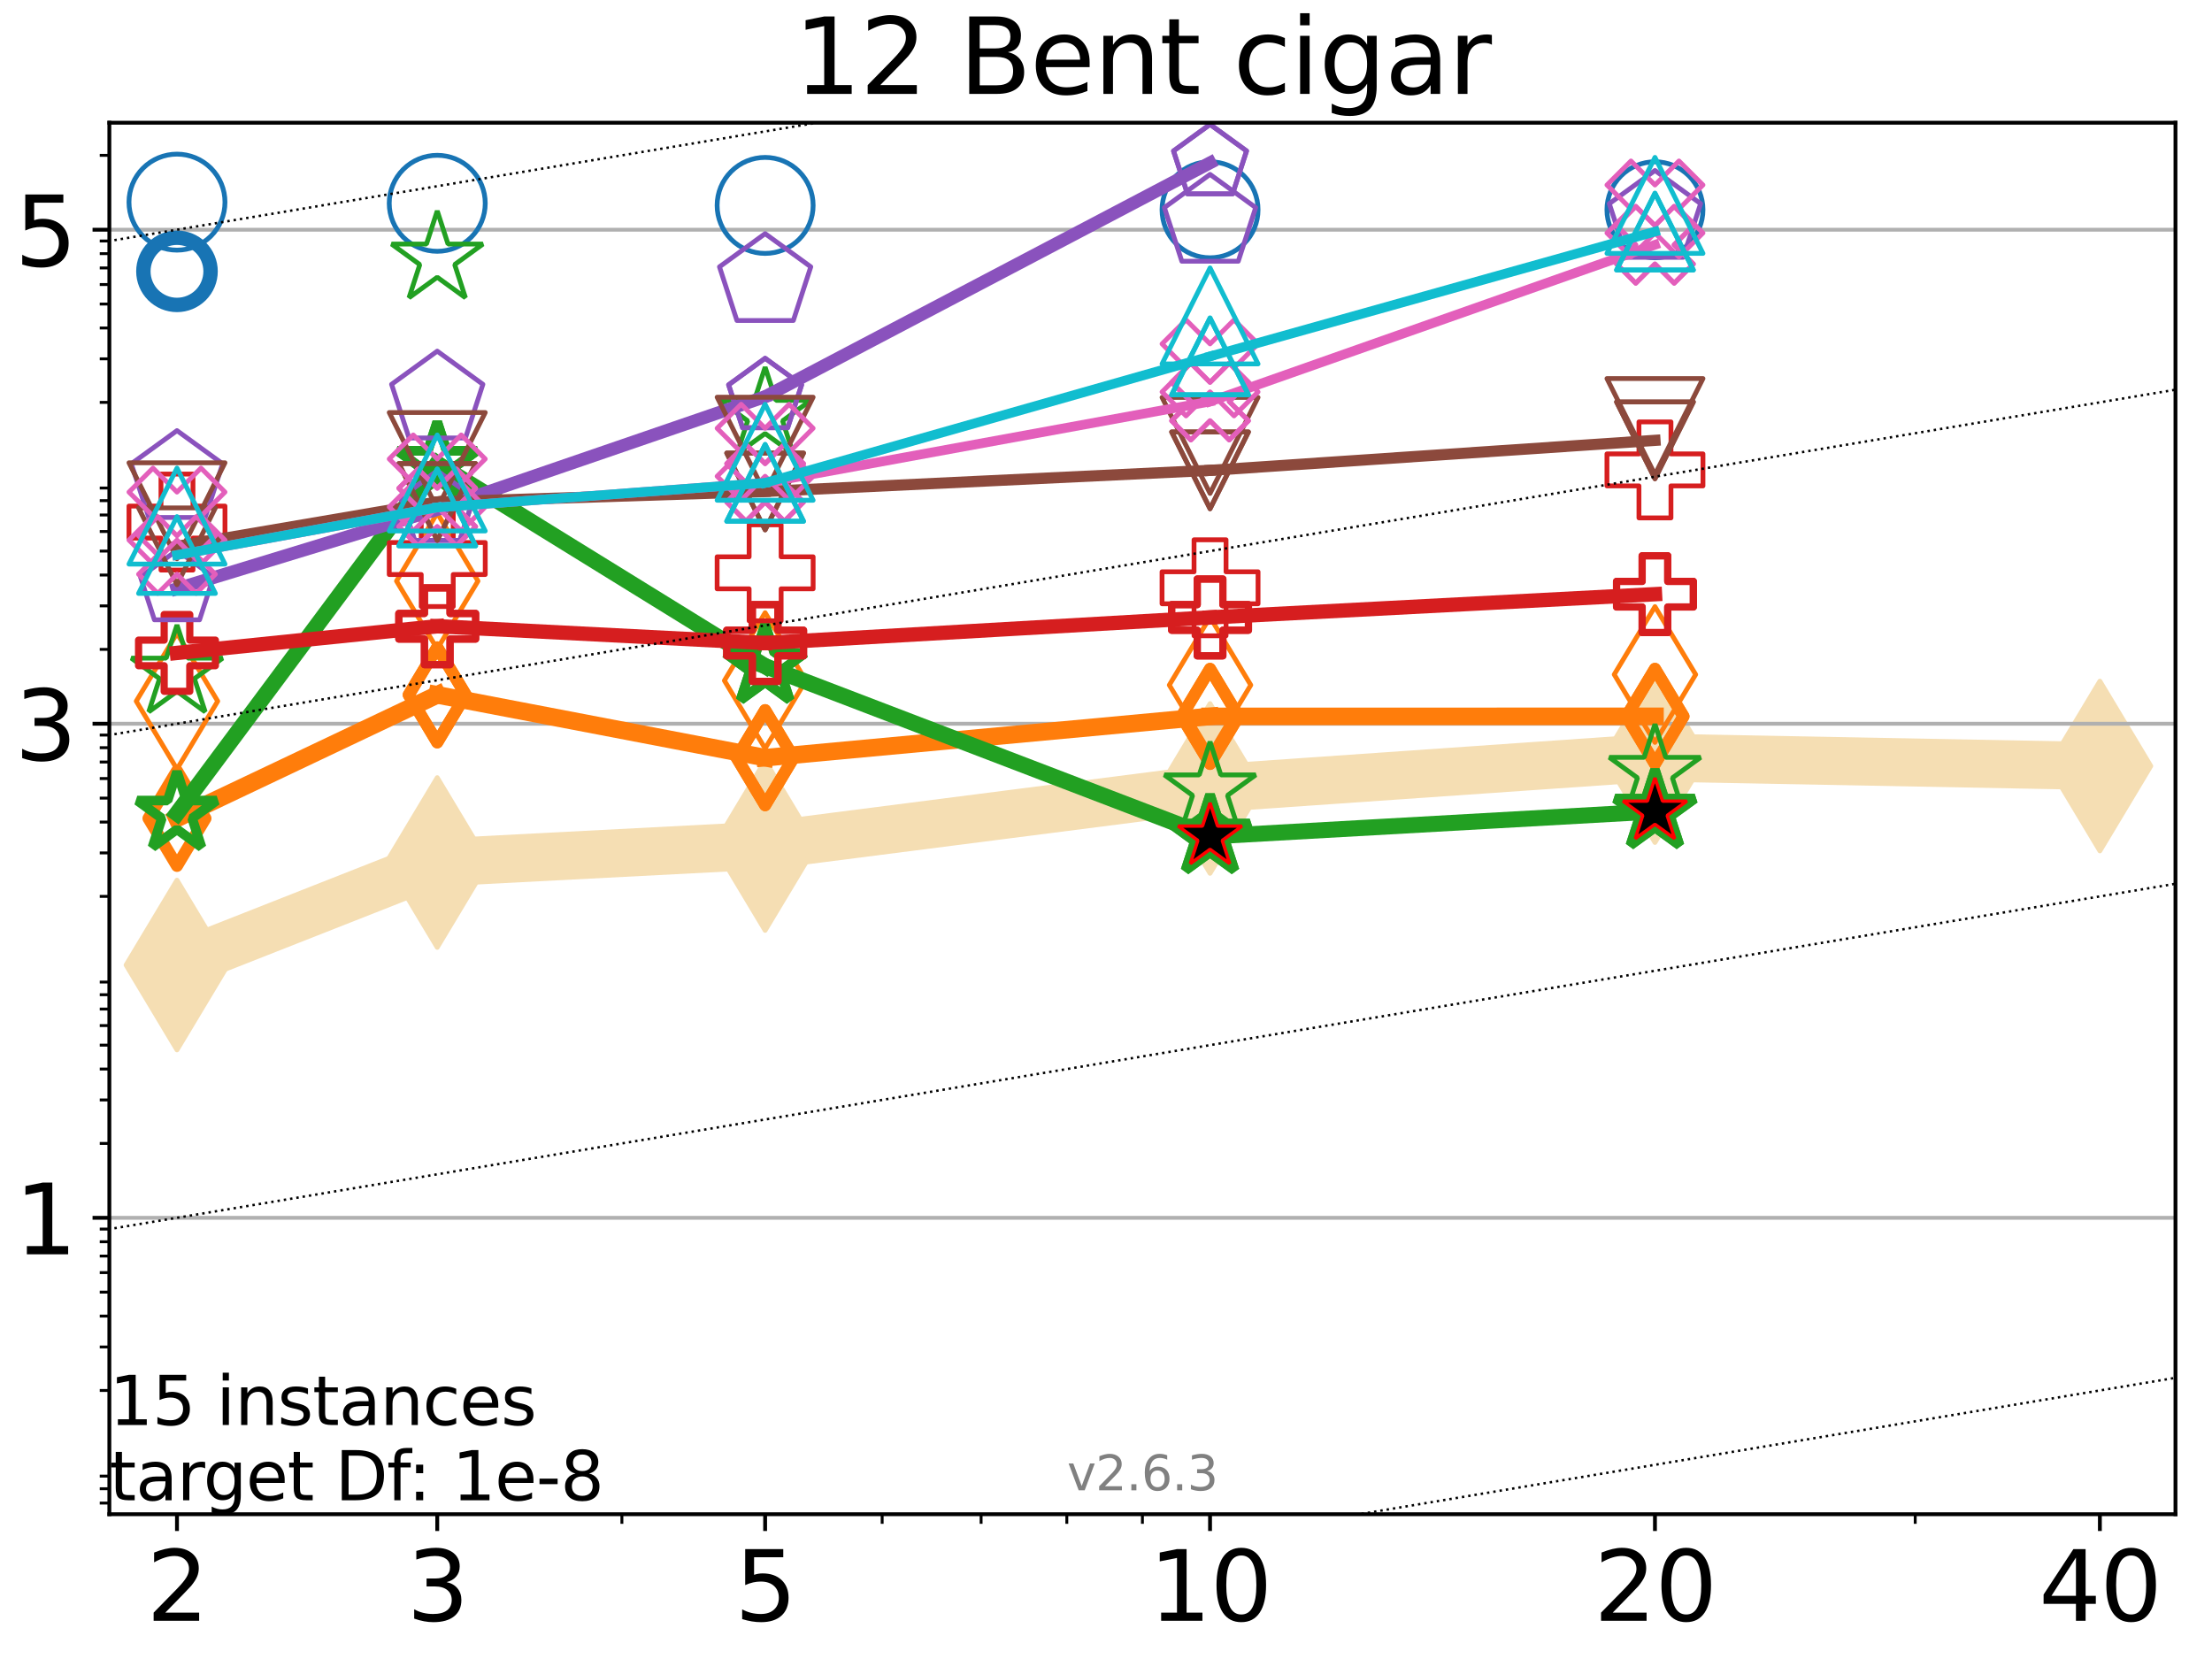 <?xml version="1.0" encoding="utf-8" standalone="no"?>
<!DOCTYPE svg PUBLIC "-//W3C//DTD SVG 1.1//EN"
  "http://www.w3.org/Graphics/SVG/1.1/DTD/svg11.dtd">
<svg xmlns:xlink="http://www.w3.org/1999/xlink" width="460.8pt" height="345.6pt" viewBox="0 0 460.8 345.6" xmlns="http://www.w3.org/2000/svg" version="1.1">
 <defs>
  <style type="text/css">*{stroke-linejoin: round; stroke-linecap: butt}</style>
 </defs>
 <g id="figure_1">
  <g id="patch_1">
   <path d="M 0 345.6 
L 460.8 345.6 
L 460.8 0 
L 0 0 
z
" style="fill: #ffffff"/>
  </g>
  <g id="axes_1">
   <g id="patch_2">
    <path d="M 22.78 315.44 
L 453.192 315.44 
L 453.192 25.56 
L 22.78 25.56 
z
" style="fill: #ffffff"/>
   </g>
   <g id="line2d_1">
    <path d="M 36.868 201.033 
L 91.085 179.676 
L 159.39 176.137 
L 252.074 164.253 
L 344.758 157.824 
L 437.443 159.578 
" clip-path="url(#p6709ae2f73)" style="fill: none; stroke: #f5deb3; stroke-width: 10; stroke-linecap: square"/>
    <defs>
     <path id="m3e5fff0025" d="M -0 17.678 
L 10.607 0 
L 0 -17.678 
L -10.607 -0 
z
" style="stroke: #f5deb3; stroke-linejoin: miter"/>
    </defs>
    <g clip-path="url(#p6709ae2f73)">
     <use xlink:href="#m3e5fff0025" x="36.868" y="201.033" style="fill: #f5deb3; stroke: #f5deb3; stroke-linejoin: miter"/>
     <use xlink:href="#m3e5fff0025" x="91.085" y="179.676" style="fill: #f5deb3; stroke: #f5deb3; stroke-linejoin: miter"/>
     <use xlink:href="#m3e5fff0025" x="159.39" y="176.137" style="fill: #f5deb3; stroke: #f5deb3; stroke-linejoin: miter"/>
     <use xlink:href="#m3e5fff0025" x="252.074" y="164.253" style="fill: #f5deb3; stroke: #f5deb3; stroke-linejoin: miter"/>
     <use xlink:href="#m3e5fff0025" x="344.758" y="157.824" style="fill: #f5deb3; stroke: #f5deb3; stroke-linejoin: miter"/>
     <use xlink:href="#m3e5fff0025" x="437.443" y="159.578" style="fill: #f5deb3; stroke: #f5deb3; stroke-linejoin: miter"/>
    </g>
   </g>
   <g id="matplotlib.axis_1">
    <g id="xtick_1">
     <g id="line2d_2">
      <defs>
       <path id="m0ab0d9f490" d="M 0 0 
L 0 3.5 
" style="stroke: #000000; stroke-width: 0.8"/>
      </defs>
      <g>
       <use xlink:href="#m0ab0d9f490" x="36.868" y="315.44" style="stroke: #000000; stroke-width: 0.8"/>
      </g>
     </g>
     <g id="text_1">
      <!-- 2 -->
      <g transform="translate(30.506 337.637)scale(0.2 -0.2)">
       <defs>
        <path id="DejaVuSans-32" d="M 1228 531 
L 3431 531 
L 3431 0 
L 469 0 
L 469 531 
Q 828 903 1448 1529 
Q 2069 2156 2228 2338 
Q 2531 2678 2651 2914 
Q 2772 3150 2772 3378 
Q 2772 3750 2511 3984 
Q 2250 4219 1831 4219 
Q 1534 4219 1204 4116 
Q 875 4013 500 3803 
L 500 4441 
Q 881 4594 1212 4672 
Q 1544 4750 1819 4750 
Q 2544 4750 2975 4387 
Q 3406 4025 3406 3419 
Q 3406 3131 3298 2873 
Q 3191 2616 2906 2266 
Q 2828 2175 2409 1742 
Q 1991 1309 1228 531 
z
" transform="scale(0.016)"/>
       </defs>
       <use xlink:href="#DejaVuSans-32"/>
      </g>
     </g>
    </g>
    <g id="xtick_2">
     <g id="line2d_3">
      <g>
       <use xlink:href="#m0ab0d9f490" x="91.085" y="315.44" style="stroke: #000000; stroke-width: 0.8"/>
      </g>
     </g>
     <g id="text_2">
      <!-- 3 -->
      <g transform="translate(84.723 337.637)scale(0.2 -0.2)">
       <defs>
        <path id="DejaVuSans-33" d="M 2597 2516 
Q 3050 2419 3304 2112 
Q 3559 1806 3559 1356 
Q 3559 666 3084 287 
Q 2609 -91 1734 -91 
Q 1441 -91 1130 -33 
Q 819 25 488 141 
L 488 750 
Q 750 597 1062 519 
Q 1375 441 1716 441 
Q 2309 441 2620 675 
Q 2931 909 2931 1356 
Q 2931 1769 2642 2001 
Q 2353 2234 1838 2234 
L 1294 2234 
L 1294 2753 
L 1863 2753 
Q 2328 2753 2575 2939 
Q 2822 3125 2822 3475 
Q 2822 3834 2567 4026 
Q 2313 4219 1838 4219 
Q 1578 4219 1281 4162 
Q 984 4106 628 3988 
L 628 4550 
Q 988 4650 1302 4700 
Q 1616 4750 1894 4750 
Q 2613 4750 3031 4423 
Q 3450 4097 3450 3541 
Q 3450 3153 3228 2886 
Q 3006 2619 2597 2516 
z
" transform="scale(0.016)"/>
       </defs>
       <use xlink:href="#DejaVuSans-33"/>
      </g>
     </g>
    </g>
    <g id="xtick_3">
     <g id="line2d_4">
      <g>
       <use xlink:href="#m0ab0d9f490" x="159.39" y="315.44" style="stroke: #000000; stroke-width: 0.8"/>
      </g>
     </g>
     <g id="text_3">
      <!-- 5 -->
      <g transform="translate(153.028 337.637)scale(0.2 -0.2)">
       <defs>
        <path id="DejaVuSans-35" d="M 691 4666 
L 3169 4666 
L 3169 4134 
L 1269 4134 
L 1269 2991 
Q 1406 3038 1543 3061 
Q 1681 3084 1819 3084 
Q 2600 3084 3056 2656 
Q 3513 2228 3513 1497 
Q 3513 744 3044 326 
Q 2575 -91 1722 -91 
Q 1428 -91 1123 -41 
Q 819 9 494 109 
L 494 744 
Q 775 591 1075 516 
Q 1375 441 1709 441 
Q 2250 441 2565 725 
Q 2881 1009 2881 1497 
Q 2881 1984 2565 2268 
Q 2250 2553 1709 2553 
Q 1456 2553 1204 2497 
Q 953 2441 691 2322 
L 691 4666 
z
" transform="scale(0.016)"/>
       </defs>
       <use xlink:href="#DejaVuSans-35"/>
      </g>
     </g>
    </g>
    <g id="xtick_4">
     <g id="line2d_5">
      <g>
       <use xlink:href="#m0ab0d9f490" x="252.074" y="315.44" style="stroke: #000000; stroke-width: 0.8"/>
      </g>
     </g>
     <g id="text_4">
      <!-- 10 -->
      <g transform="translate(239.349 337.637)scale(0.2 -0.2)">
       <defs>
        <path id="DejaVuSans-31" d="M 794 531 
L 1825 531 
L 1825 4091 
L 703 3866 
L 703 4441 
L 1819 4666 
L 2450 4666 
L 2450 531 
L 3481 531 
L 3481 0 
L 794 0 
L 794 531 
z
" transform="scale(0.016)"/>
        <path id="DejaVuSans-30" d="M 2034 4250 
Q 1547 4250 1301 3770 
Q 1056 3291 1056 2328 
Q 1056 1369 1301 889 
Q 1547 409 2034 409 
Q 2525 409 2770 889 
Q 3016 1369 3016 2328 
Q 3016 3291 2770 3770 
Q 2525 4250 2034 4250 
z
M 2034 4750 
Q 2819 4750 3233 4129 
Q 3647 3509 3647 2328 
Q 3647 1150 3233 529 
Q 2819 -91 2034 -91 
Q 1250 -91 836 529 
Q 422 1150 422 2328 
Q 422 3509 836 4129 
Q 1250 4750 2034 4750 
z
" transform="scale(0.016)"/>
       </defs>
       <use xlink:href="#DejaVuSans-31"/>
       <use xlink:href="#DejaVuSans-30" x="63.623"/>
      </g>
     </g>
    </g>
    <g id="xtick_5">
     <g id="line2d_6">
      <g>
       <use xlink:href="#m0ab0d9f490" x="344.758" y="315.44" style="stroke: #000000; stroke-width: 0.8"/>
      </g>
     </g>
     <g id="text_5">
      <!-- 20 -->
      <g transform="translate(332.033 337.637)scale(0.2 -0.2)">
       <use xlink:href="#DejaVuSans-32"/>
       <use xlink:href="#DejaVuSans-30" x="63.623"/>
      </g>
     </g>
    </g>
    <g id="xtick_6">
     <g id="line2d_7">
      <g>
       <use xlink:href="#m0ab0d9f490" x="437.443" y="315.44" style="stroke: #000000; stroke-width: 0.8"/>
      </g>
     </g>
     <g id="text_6">
      <!-- 40 -->
      <g transform="translate(424.718 337.637)scale(0.2 -0.2)">
       <defs>
        <path id="DejaVuSans-34" d="M 2419 4116 
L 825 1625 
L 2419 1625 
L 2419 4116 
z
M 2253 4666 
L 3047 4666 
L 3047 1625 
L 3713 1625 
L 3713 1100 
L 3047 1100 
L 3047 0 
L 2419 0 
L 2419 1100 
L 313 1100 
L 313 1709 
L 2253 4666 
z
" transform="scale(0.016)"/>
       </defs>
       <use xlink:href="#DejaVuSans-34"/>
       <use xlink:href="#DejaVuSans-30" x="63.623"/>
      </g>
     </g>
    </g>
    <g id="xtick_7">
     <g id="line2d_8">
      <defs>
       <path id="m6c3acd661d" d="M 0 0 
L 0 2 
" style="stroke: #000000; stroke-width: 0.6"/>
      </defs>
      <g>
       <use xlink:href="#m6c3acd661d" x="129.552" y="315.44" style="stroke: #000000; stroke-width: 0.6"/>
      </g>
     </g>
    </g>
    <g id="xtick_8">
     <g id="line2d_9">
      <g>
       <use xlink:href="#m6c3acd661d" x="183.769" y="315.44" style="stroke: #000000; stroke-width: 0.6"/>
      </g>
     </g>
    </g>
    <g id="xtick_9">
     <g id="line2d_10">
      <g>
       <use xlink:href="#m6c3acd661d" x="204.381" y="315.44" style="stroke: #000000; stroke-width: 0.6"/>
      </g>
     </g>
    </g>
    <g id="xtick_10">
     <g id="line2d_11">
      <g>
       <use xlink:href="#m6c3acd661d" x="222.237" y="315.44" style="stroke: #000000; stroke-width: 0.6"/>
      </g>
     </g>
    </g>
    <g id="xtick_11">
     <g id="line2d_12">
      <g>
       <use xlink:href="#m6c3acd661d" x="237.986" y="315.44" style="stroke: #000000; stroke-width: 0.6"/>
      </g>
     </g>
    </g>
    <g id="xtick_12">
     <g id="line2d_13">
      <g>
       <use xlink:href="#m6c3acd661d" x="398.975" y="315.44" style="stroke: #000000; stroke-width: 0.6"/>
      </g>
     </g>
    </g>
   </g>
   <g id="matplotlib.axis_2">
    <g id="ytick_1">
     <g id="line2d_14">
      <path d="M 22.78 253.689 
L 453.192 253.689 
" clip-path="url(#p6709ae2f73)" style="fill: none; stroke: #b0b0b0; stroke-width: 0.8; stroke-linecap: square"/>
     </g>
     <g id="line2d_15">
      <defs>
       <path id="mb76a72d2f3" d="M 0 0 
L -3.5 0 
" style="stroke: #000000; stroke-width: 0.8"/>
      </defs>
      <g>
       <use xlink:href="#mb76a72d2f3" x="22.78" y="253.689" style="stroke: #000000; stroke-width: 0.8"/>
      </g>
     </g>
     <g id="text_7">
      <!-- 1 -->
      <g transform="translate(3.055 261.287)scale(0.2 -0.2)">
       <use xlink:href="#DejaVuSans-31"/>
      </g>
     </g>
    </g>
    <g id="ytick_2">
     <g id="line2d_16">
      <path d="M 22.78 150.77 
L 453.192 150.77 
" clip-path="url(#p6709ae2f73)" style="fill: none; stroke: #b0b0b0; stroke-width: 0.8; stroke-linecap: square"/>
     </g>
     <g id="line2d_17">
      <g>
       <use xlink:href="#mb76a72d2f3" x="22.78" y="150.77" style="stroke: #000000; stroke-width: 0.8"/>
      </g>
     </g>
     <g id="text_8">
      <!-- 3 -->
      <g transform="translate(3.055 158.368)scale(0.2 -0.2)">
       <use xlink:href="#DejaVuSans-33"/>
      </g>
     </g>
    </g>
    <g id="ytick_3">
     <g id="line2d_18">
      <path d="M 22.78 47.851 
L 453.192 47.851 
" clip-path="url(#p6709ae2f73)" style="fill: none; stroke: #b0b0b0; stroke-width: 0.8; stroke-linecap: square"/>
     </g>
     <g id="line2d_19">
      <g>
       <use xlink:href="#mb76a72d2f3" x="22.78" y="47.851" style="stroke: #000000; stroke-width: 0.8"/>
      </g>
     </g>
     <g id="text_9">
      <!-- 5 -->
      <g transform="translate(3.055 55.449)scale(0.2 -0.2)">
       <use xlink:href="#DejaVuSans-35"/>
      </g>
     </g>
    </g>
    <g id="ytick_4">
     <g id="line2d_20">
      <defs>
       <path id="m0a45a8e6d0" d="M 0 0 
L -2 0 
" style="stroke: #000000; stroke-width: 0.6"/>
      </defs>
      <g>
       <use xlink:href="#m0a45a8e6d0" x="22.78" y="313.119" style="stroke: #000000; stroke-width: 0.6"/>
      </g>
     </g>
    </g>
    <g id="ytick_5">
     <g id="line2d_21">
      <g>
       <use xlink:href="#m0a45a8e6d0" x="22.78" y="310.135" style="stroke: #000000; stroke-width: 0.6"/>
      </g>
     </g>
    </g>
    <g id="ytick_6">
     <g id="line2d_22">
      <g>
       <use xlink:href="#m0a45a8e6d0" x="22.78" y="307.503" style="stroke: #000000; stroke-width: 0.6"/>
      </g>
     </g>
    </g>
    <g id="ytick_7">
     <g id="line2d_23">
      <g>
       <use xlink:href="#m0a45a8e6d0" x="22.78" y="289.657" style="stroke: #000000; stroke-width: 0.6"/>
      </g>
     </g>
    </g>
    <g id="ytick_8">
     <g id="line2d_24">
      <g>
       <use xlink:href="#m0a45a8e6d0" x="22.78" y="280.596" style="stroke: #000000; stroke-width: 0.6"/>
      </g>
     </g>
    </g>
    <g id="ytick_9">
     <g id="line2d_25">
      <g>
       <use xlink:href="#m0a45a8e6d0" x="22.78" y="274.166" style="stroke: #000000; stroke-width: 0.6"/>
      </g>
     </g>
    </g>
    <g id="ytick_10">
     <g id="line2d_26">
      <g>
       <use xlink:href="#m0a45a8e6d0" x="22.78" y="269.179" style="stroke: #000000; stroke-width: 0.6"/>
      </g>
     </g>
    </g>
    <g id="ytick_11">
     <g id="line2d_27">
      <g>
       <use xlink:href="#m0a45a8e6d0" x="22.78" y="265.105" style="stroke: #000000; stroke-width: 0.6"/>
      </g>
     </g>
    </g>
    <g id="ytick_12">
     <g id="line2d_28">
      <g>
       <use xlink:href="#m0a45a8e6d0" x="22.78" y="261.66" style="stroke: #000000; stroke-width: 0.6"/>
      </g>
     </g>
    </g>
    <g id="ytick_13">
     <g id="line2d_29">
      <g>
       <use xlink:href="#m0a45a8e6d0" x="22.78" y="258.676" style="stroke: #000000; stroke-width: 0.6"/>
      </g>
     </g>
    </g>
    <g id="ytick_14">
     <g id="line2d_30">
      <g>
       <use xlink:href="#m0a45a8e6d0" x="22.78" y="256.043" style="stroke: #000000; stroke-width: 0.6"/>
      </g>
     </g>
    </g>
    <g id="ytick_15">
     <g id="line2d_31">
      <g>
       <use xlink:href="#m0a45a8e6d0" x="22.78" y="238.198" style="stroke: #000000; stroke-width: 0.6"/>
      </g>
     </g>
    </g>
    <g id="ytick_16">
     <g id="line2d_32">
      <g>
       <use xlink:href="#m0a45a8e6d0" x="22.78" y="229.136" style="stroke: #000000; stroke-width: 0.6"/>
      </g>
     </g>
    </g>
    <g id="ytick_17">
     <g id="line2d_33">
      <g>
       <use xlink:href="#m0a45a8e6d0" x="22.78" y="222.707" style="stroke: #000000; stroke-width: 0.6"/>
      </g>
     </g>
    </g>
    <g id="ytick_18">
     <g id="line2d_34">
      <g>
       <use xlink:href="#m0a45a8e6d0" x="22.78" y="217.72" style="stroke: #000000; stroke-width: 0.6"/>
      </g>
     </g>
    </g>
    <g id="ytick_19">
     <g id="line2d_35">
      <g>
       <use xlink:href="#m0a45a8e6d0" x="22.78" y="213.645" style="stroke: #000000; stroke-width: 0.6"/>
      </g>
     </g>
    </g>
    <g id="ytick_20">
     <g id="line2d_36">
      <g>
       <use xlink:href="#m0a45a8e6d0" x="22.78" y="210.2" style="stroke: #000000; stroke-width: 0.6"/>
      </g>
     </g>
    </g>
    <g id="ytick_21">
     <g id="line2d_37">
      <g>
       <use xlink:href="#m0a45a8e6d0" x="22.78" y="207.216" style="stroke: #000000; stroke-width: 0.6"/>
      </g>
     </g>
    </g>
    <g id="ytick_22">
     <g id="line2d_38">
      <g>
       <use xlink:href="#m0a45a8e6d0" x="22.78" y="204.584" style="stroke: #000000; stroke-width: 0.6"/>
      </g>
     </g>
    </g>
    <g id="ytick_23">
     <g id="line2d_39">
      <g>
       <use xlink:href="#m0a45a8e6d0" x="22.78" y="186.738" style="stroke: #000000; stroke-width: 0.6"/>
      </g>
     </g>
    </g>
    <g id="ytick_24">
     <g id="line2d_40">
      <g>
       <use xlink:href="#m0a45a8e6d0" x="22.78" y="177.677" style="stroke: #000000; stroke-width: 0.6"/>
      </g>
     </g>
    </g>
    <g id="ytick_25">
     <g id="line2d_41">
      <g>
       <use xlink:href="#m0a45a8e6d0" x="22.78" y="171.247" style="stroke: #000000; stroke-width: 0.6"/>
      </g>
     </g>
    </g>
    <g id="ytick_26">
     <g id="line2d_42">
      <g>
       <use xlink:href="#m0a45a8e6d0" x="22.78" y="166.261" style="stroke: #000000; stroke-width: 0.6"/>
      </g>
     </g>
    </g>
    <g id="ytick_27">
     <g id="line2d_43">
      <g>
       <use xlink:href="#m0a45a8e6d0" x="22.78" y="162.186" style="stroke: #000000; stroke-width: 0.6"/>
      </g>
     </g>
    </g>
    <g id="ytick_28">
     <g id="line2d_44">
      <g>
       <use xlink:href="#m0a45a8e6d0" x="22.78" y="158.741" style="stroke: #000000; stroke-width: 0.6"/>
      </g>
     </g>
    </g>
    <g id="ytick_29">
     <g id="line2d_45">
      <g>
       <use xlink:href="#m0a45a8e6d0" x="22.78" y="155.757" style="stroke: #000000; stroke-width: 0.6"/>
      </g>
     </g>
    </g>
    <g id="ytick_30">
     <g id="line2d_46">
      <g>
       <use xlink:href="#m0a45a8e6d0" x="22.78" y="153.124" style="stroke: #000000; stroke-width: 0.6"/>
      </g>
     </g>
    </g>
    <g id="ytick_31">
     <g id="line2d_47">
      <g>
       <use xlink:href="#m0a45a8e6d0" x="22.78" y="135.279" style="stroke: #000000; stroke-width: 0.6"/>
      </g>
     </g>
    </g>
    <g id="ytick_32">
     <g id="line2d_48">
      <g>
       <use xlink:href="#m0a45a8e6d0" x="22.78" y="126.217" style="stroke: #000000; stroke-width: 0.6"/>
      </g>
     </g>
    </g>
    <g id="ytick_33">
     <g id="line2d_49">
      <g>
       <use xlink:href="#m0a45a8e6d0" x="22.78" y="119.788" style="stroke: #000000; stroke-width: 0.6"/>
      </g>
     </g>
    </g>
    <g id="ytick_34">
     <g id="line2d_50">
      <g>
       <use xlink:href="#m0a45a8e6d0" x="22.78" y="114.801" style="stroke: #000000; stroke-width: 0.6"/>
      </g>
     </g>
    </g>
    <g id="ytick_35">
     <g id="line2d_51">
      <g>
       <use xlink:href="#m0a45a8e6d0" x="22.78" y="110.726" style="stroke: #000000; stroke-width: 0.6"/>
      </g>
     </g>
    </g>
    <g id="ytick_36">
     <g id="line2d_52">
      <g>
       <use xlink:href="#m0a45a8e6d0" x="22.78" y="107.281" style="stroke: #000000; stroke-width: 0.6"/>
      </g>
     </g>
    </g>
    <g id="ytick_37">
     <g id="line2d_53">
      <g>
       <use xlink:href="#m0a45a8e6d0" x="22.78" y="104.297" style="stroke: #000000; stroke-width: 0.6"/>
      </g>
     </g>
    </g>
    <g id="ytick_38">
     <g id="line2d_54">
      <g>
       <use xlink:href="#m0a45a8e6d0" x="22.78" y="101.665" style="stroke: #000000; stroke-width: 0.6"/>
      </g>
     </g>
    </g>
    <g id="ytick_39">
     <g id="line2d_55">
      <g>
       <use xlink:href="#m0a45a8e6d0" x="22.78" y="83.819" style="stroke: #000000; stroke-width: 0.6"/>
      </g>
     </g>
    </g>
    <g id="ytick_40">
     <g id="line2d_56">
      <g>
       <use xlink:href="#m0a45a8e6d0" x="22.78" y="74.758" style="stroke: #000000; stroke-width: 0.6"/>
      </g>
     </g>
    </g>
    <g id="ytick_41">
     <g id="line2d_57">
      <g>
       <use xlink:href="#m0a45a8e6d0" x="22.78" y="68.329" style="stroke: #000000; stroke-width: 0.6"/>
      </g>
     </g>
    </g>
    <g id="ytick_42">
     <g id="line2d_58">
      <g>
       <use xlink:href="#m0a45a8e6d0" x="22.78" y="63.342" style="stroke: #000000; stroke-width: 0.6"/>
      </g>
     </g>
    </g>
    <g id="ytick_43">
     <g id="line2d_59">
      <g>
       <use xlink:href="#m0a45a8e6d0" x="22.78" y="59.267" style="stroke: #000000; stroke-width: 0.6"/>
      </g>
     </g>
    </g>
    <g id="ytick_44">
     <g id="line2d_60">
      <g>
       <use xlink:href="#m0a45a8e6d0" x="22.78" y="55.822" style="stroke: #000000; stroke-width: 0.6"/>
      </g>
     </g>
    </g>
    <g id="ytick_45">
     <g id="line2d_61">
      <g>
       <use xlink:href="#m0a45a8e6d0" x="22.78" y="52.838" style="stroke: #000000; stroke-width: 0.6"/>
      </g>
     </g>
    </g>
    <g id="ytick_46">
     <g id="line2d_62">
      <g>
       <use xlink:href="#m0a45a8e6d0" x="22.78" y="50.205" style="stroke: #000000; stroke-width: 0.6"/>
      </g>
     </g>
    </g>
    <g id="ytick_47">
     <g id="line2d_63">
      <g>
       <use xlink:href="#m0a45a8e6d0" x="22.78" y="32.36" style="stroke: #000000; stroke-width: 0.6"/>
      </g>
     </g>
    </g>
   </g>
   <g id="line2d_64">
    <path d="M 36.868 56.524 
" clip-path="url(#p6709ae2f73)" style="fill: none; stroke: #1874b4; stroke-width: 4; stroke-linecap: square"/>
    <defs>
     <path id="m7011a7719d" d="M 0 7 
C 1.856 7 3.637 6.262 4.95 4.95 
C 6.262 3.637 7 1.856 7 0 
C 7 -1.856 6.262 -3.637 4.95 -4.95 
C 3.637 -6.262 1.856 -7 0 -7 
C -1.856 -7 -3.637 -6.262 -4.95 -4.95 
C -6.262 -3.637 -7 -1.856 -7 0 
C -7 1.856 -6.262 3.637 -4.95 4.95 
C -3.637 6.262 -1.856 7 0 7 
z
" style="stroke: #1874b4; stroke-width: 3"/>
    </defs>
    <g clip-path="url(#p6709ae2f73)">
     <use xlink:href="#m7011a7719d" x="36.868" y="56.524" style="fill-opacity: 0; stroke: #1874b4; stroke-width: 3"/>
    </g>
   </g>
   <g id="line2d_65"/>
   <g id="line2d_66">
    <defs>
     <path id="m54545f862f" d="M 0 10 
C 2.652 10 5.196 8.946 7.071 7.071 
C 8.946 5.196 10 2.652 10 0 
C 10 -2.652 8.946 -5.196 7.071 -7.071 
C 5.196 -8.946 2.652 -10 0 -10 
C -2.652 -10 -5.196 -8.946 -7.071 -7.071 
C -8.946 -5.196 -10 -2.652 -10 0 
C -10 2.652 -8.946 5.196 -7.071 7.071 
C -5.196 8.946 -2.652 10 0 10 
z
" style="stroke: #1874b4"/>
    </defs>
    <g clip-path="url(#p6709ae2f73)">
     <use xlink:href="#m54545f862f" x="36.868" y="42.108" style="fill-opacity: 0; stroke: #1874b4"/>
     <use xlink:href="#m54545f862f" x="91.085" y="42.351" style="fill-opacity: 0; stroke: #1874b4"/>
     <use xlink:href="#m54545f862f" x="159.39" y="42.792" style="fill-opacity: 0; stroke: #1874b4"/>
     <use xlink:href="#m54545f862f" x="252.074" y="43.702" style="fill-opacity: 0; stroke: #1874b4"/>
     <use xlink:href="#m54545f862f" x="344.758" y="43.702" style="fill-opacity: 0; stroke: #1874b4"/>
    </g>
   </g>
   <g id="line2d_67">
    <path d="M 36.868 170.482 
L 91.085 144.752 
" clip-path="url(#p6709ae2f73)" style="fill: none; stroke: #ff7d0b; stroke-width: 3.667; stroke-linecap: square"/>
    <defs>
     <path id="mea9a86b0ce" d="M -0 9.899 
L 5.94 0 
L 0 -9.899 
L -5.94 -0 
z
" style="stroke: #ff7d0b; stroke-width: 2.5; stroke-linejoin: miter"/>
    </defs>
    <g clip-path="url(#p6709ae2f73)">
     <use xlink:href="#mea9a86b0ce" x="36.868" y="170.482" style="fill-opacity: 0; stroke: #ff7d0b; stroke-width: 2.5; stroke-linejoin: miter"/>
     <use xlink:href="#mea9a86b0ce" x="91.085" y="144.752" style="fill-opacity: 0; stroke: #ff7d0b; stroke-width: 2.5; stroke-linejoin: miter"/>
    </g>
   </g>
   <g id="line2d_68">
    <path d="M 91.085 144.752 
L 159.39 157.837 
" clip-path="url(#p6709ae2f73)" style="fill: none; stroke: #ff7d0b; stroke-width: 3.667; stroke-linecap: square"/>
    <g clip-path="url(#p6709ae2f73)">
     <use xlink:href="#mea9a86b0ce" x="91.085" y="144.752" style="fill-opacity: 0; stroke: #ff7d0b; stroke-width: 2.5; stroke-linejoin: miter"/>
     <use xlink:href="#mea9a86b0ce" x="159.39" y="157.837" style="fill-opacity: 0; stroke: #ff7d0b; stroke-width: 2.5; stroke-linejoin: miter"/>
    </g>
   </g>
   <g id="line2d_69">
    <path d="M 159.39 157.837 
L 252.074 149.239 
" clip-path="url(#p6709ae2f73)" style="fill: none; stroke: #ff7d0b; stroke-width: 3.667; stroke-linecap: square"/>
    <g clip-path="url(#p6709ae2f73)">
     <use xlink:href="#mea9a86b0ce" x="159.39" y="157.837" style="fill-opacity: 0; stroke: #ff7d0b; stroke-width: 2.5; stroke-linejoin: miter"/>
     <use xlink:href="#mea9a86b0ce" x="252.074" y="149.239" style="fill-opacity: 0; stroke: #ff7d0b; stroke-width: 2.5; stroke-linejoin: miter"/>
    </g>
   </g>
   <g id="line2d_70">
    <path d="M 252.074 149.239 
L 344.758 149.232 
" clip-path="url(#p6709ae2f73)" style="fill: none; stroke: #ff7d0b; stroke-width: 3.667; stroke-linecap: square"/>
    <g clip-path="url(#p6709ae2f73)">
     <use xlink:href="#mea9a86b0ce" x="252.074" y="149.239" style="fill-opacity: 0; stroke: #ff7d0b; stroke-width: 2.5; stroke-linejoin: miter"/>
     <use xlink:href="#mea9a86b0ce" x="344.758" y="149.232" style="fill-opacity: 0; stroke: #ff7d0b; stroke-width: 2.5; stroke-linejoin: miter"/>
    </g>
   </g>
   <g id="line2d_71">
    <path d="M 344.758 149.232 
" clip-path="url(#p6709ae2f73)" style="fill: none; stroke: #ff7d0b; stroke-width: 3.667; stroke-linecap: square"/>
    <g clip-path="url(#p6709ae2f73)">
     <use xlink:href="#mea9a86b0ce" x="344.758" y="149.232" style="fill-opacity: 0; stroke: #ff7d0b; stroke-width: 2.5; stroke-linejoin: miter"/>
    </g>
   </g>
   <g id="line2d_72"/>
   <g id="line2d_73">
    <defs>
     <path id="maabb13ba40" d="M -0 14.142 
L 8.485 0 
L -0 -14.142 
L -8.485 -0 
z
" style="stroke: #ff7d0b; stroke-linejoin: miter"/>
    </defs>
    <g clip-path="url(#p6709ae2f73)">
     <use xlink:href="#maabb13ba40" x="36.868" y="146.071" style="fill-opacity: 0; stroke: #ff7d0b; stroke-linejoin: miter"/>
     <use xlink:href="#maabb13ba40" x="91.085" y="121.042" style="fill-opacity: 0; stroke: #ff7d0b; stroke-linejoin: miter"/>
     <use xlink:href="#maabb13ba40" x="159.39" y="141.78" style="fill-opacity: 0; stroke: #ff7d0b; stroke-linejoin: miter"/>
     <use xlink:href="#maabb13ba40" x="252.074" y="142.712" style="fill-opacity: 0; stroke: #ff7d0b; stroke-linejoin: miter"/>
     <use xlink:href="#maabb13ba40" x="344.758" y="140.512" style="fill-opacity: 0; stroke: #ff7d0b; stroke-linejoin: miter"/>
    </g>
   </g>
   <g id="line2d_74">
    <path d="M 36.868 169.45 
L 91.085 96.585 
" clip-path="url(#p6709ae2f73)" style="fill: none; stroke: #22a022; stroke-width: 3.333; stroke-linecap: square"/>
    <defs>
     <path id="md6d850caa7" d="M 0 -8.7 
L -1.953 -2.688 
L -8.274 -2.688 
L -3.16 1.027 
L -5.114 7.038 
L -0 3.323 
L 5.114 7.038 
L 3.16 1.027 
L 8.274 -2.688 
L 1.953 -2.688 
z
" style="stroke: #22a022; stroke-width: 2; stroke-linejoin: bevel"/>
    </defs>
    <g clip-path="url(#p6709ae2f73)">
     <use xlink:href="#md6d850caa7" x="36.868" y="169.45" style="fill-opacity: 0; stroke: #22a022; stroke-width: 2; stroke-linejoin: bevel"/>
     <use xlink:href="#md6d850caa7" x="91.085" y="96.585" style="fill-opacity: 0; stroke: #22a022; stroke-width: 2; stroke-linejoin: bevel"/>
    </g>
   </g>
   <g id="line2d_75">
    <path d="M 91.085 96.585 
L 159.39 138.771 
" clip-path="url(#p6709ae2f73)" style="fill: none; stroke: #22a022; stroke-width: 3.333; stroke-linecap: square"/>
    <g clip-path="url(#p6709ae2f73)">
     <use xlink:href="#md6d850caa7" x="91.085" y="96.585" style="fill-opacity: 0; stroke: #22a022; stroke-width: 2; stroke-linejoin: bevel"/>
     <use xlink:href="#md6d850caa7" x="159.39" y="138.771" style="fill-opacity: 0; stroke: #22a022; stroke-width: 2; stroke-linejoin: bevel"/>
    </g>
   </g>
   <g id="line2d_76">
    <path d="M 159.39 138.771 
L 252.074 174.252 
" clip-path="url(#p6709ae2f73)" style="fill: none; stroke: #22a022; stroke-width: 3.333; stroke-linecap: square"/>
    <g clip-path="url(#p6709ae2f73)">
     <use xlink:href="#md6d850caa7" x="159.39" y="138.771" style="fill-opacity: 0; stroke: #22a022; stroke-width: 2; stroke-linejoin: bevel"/>
     <use xlink:href="#md6d850caa7" x="252.074" y="174.252" style="fill-opacity: 0; stroke: #22a022; stroke-width: 2; stroke-linejoin: bevel"/>
    </g>
   </g>
   <g id="line2d_77">
    <path d="M 252.074 174.252 
L 344.758 169.047 
" clip-path="url(#p6709ae2f73)" style="fill: none; stroke: #22a022; stroke-width: 3.333; stroke-linecap: square"/>
    <g clip-path="url(#p6709ae2f73)">
     <use xlink:href="#md6d850caa7" x="252.074" y="174.252" style="fill-opacity: 0; stroke: #22a022; stroke-width: 2; stroke-linejoin: bevel"/>
     <use xlink:href="#md6d850caa7" x="344.758" y="169.047" style="fill-opacity: 0; stroke: #22a022; stroke-width: 2; stroke-linejoin: bevel"/>
    </g>
   </g>
   <g id="line2d_78">
    <path d="M 344.758 169.047 
" clip-path="url(#p6709ae2f73)" style="fill: none; stroke: #22a022; stroke-width: 3.333; stroke-linecap: square"/>
    <g clip-path="url(#p6709ae2f73)">
     <use xlink:href="#md6d850caa7" x="344.758" y="169.047" style="fill-opacity: 0; stroke: #22a022; stroke-width: 2; stroke-linejoin: bevel"/>
    </g>
   </g>
   <g id="line2d_79"/>
   <g id="line2d_80">
    <defs>
     <path id="m9c4993ad58" d="M 0 -10 
L -2.245 -3.09 
L -9.511 -3.09 
L -3.633 1.18 
L -5.878 8.09 
L -0 3.82 
L 5.878 8.09 
L 3.633 1.18 
L 9.511 -3.09 
L 2.245 -3.09 
z
" style="stroke: #22a022; stroke-linejoin: bevel"/>
    </defs>
    <g clip-path="url(#p6709ae2f73)">
     <use xlink:href="#m9c4993ad58" x="36.868" y="140.196" style="fill-opacity: 0; stroke: #22a022; stroke-linejoin: bevel"/>
     <use xlink:href="#m9c4993ad58" x="91.085" y="53.934" style="fill-opacity: 0; stroke: #22a022; stroke-linejoin: bevel"/>
     <use xlink:href="#m9c4993ad58" x="159.39" y="86.488" style="fill-opacity: 0; stroke: #22a022; stroke-linejoin: bevel"/>
     <use xlink:href="#m9c4993ad58" x="252.074" y="164.516" style="fill-opacity: 0; stroke: #22a022; stroke-linejoin: bevel"/>
     <use xlink:href="#m9c4993ad58" x="344.758" y="160.866" style="fill-opacity: 0; stroke: #22a022; stroke-linejoin: bevel"/>
    </g>
   </g>
   <g id="line2d_81">
    <path d="M 36.868 136.014 
L 91.085 130.459 
" clip-path="url(#p6709ae2f73)" style="fill: none; stroke: #d61e1f; stroke-width: 3; stroke-linecap: square"/>
    <defs>
     <path id="m2ccd2c2d44" d="M -2.667 8 
L 2.667 8 
L 2.667 2.667 
L 8 2.667 
L 8 -2.667 
L 2.667 -2.667 
L 2.667 -8 
L -2.667 -8 
L -2.667 -2.667 
L -8 -2.667 
L -8 2.667 
L -2.667 2.667 
z
" style="stroke: #d61e1f; stroke-width: 1.5; stroke-linejoin: miter"/>
    </defs>
    <g clip-path="url(#p6709ae2f73)">
     <use xlink:href="#m2ccd2c2d44" x="36.868" y="136.014" style="fill-opacity: 0; stroke: #d61e1f; stroke-width: 1.5; stroke-linejoin: miter"/>
     <use xlink:href="#m2ccd2c2d44" x="91.085" y="130.459" style="fill-opacity: 0; stroke: #d61e1f; stroke-width: 1.5; stroke-linejoin: miter"/>
    </g>
   </g>
   <g id="line2d_82">
    <path d="M 91.085 130.459 
L 159.39 133.952 
" clip-path="url(#p6709ae2f73)" style="fill: none; stroke: #d61e1f; stroke-width: 3; stroke-linecap: square"/>
    <g clip-path="url(#p6709ae2f73)">
     <use xlink:href="#m2ccd2c2d44" x="91.085" y="130.459" style="fill-opacity: 0; stroke: #d61e1f; stroke-width: 1.5; stroke-linejoin: miter"/>
     <use xlink:href="#m2ccd2c2d44" x="159.39" y="133.952" style="fill-opacity: 0; stroke: #d61e1f; stroke-width: 1.5; stroke-linejoin: miter"/>
    </g>
   </g>
   <g id="line2d_83">
    <path d="M 159.39 133.952 
L 252.074 128.624 
" clip-path="url(#p6709ae2f73)" style="fill: none; stroke: #d61e1f; stroke-width: 3; stroke-linecap: square"/>
    <g clip-path="url(#p6709ae2f73)">
     <use xlink:href="#m2ccd2c2d44" x="159.39" y="133.952" style="fill-opacity: 0; stroke: #d61e1f; stroke-width: 1.5; stroke-linejoin: miter"/>
     <use xlink:href="#m2ccd2c2d44" x="252.074" y="128.624" style="fill-opacity: 0; stroke: #d61e1f; stroke-width: 1.5; stroke-linejoin: miter"/>
    </g>
   </g>
   <g id="line2d_84">
    <path d="M 252.074 128.624 
L 344.758 123.781 
" clip-path="url(#p6709ae2f73)" style="fill: none; stroke: #d61e1f; stroke-width: 3; stroke-linecap: square"/>
    <g clip-path="url(#p6709ae2f73)">
     <use xlink:href="#m2ccd2c2d44" x="252.074" y="128.624" style="fill-opacity: 0; stroke: #d61e1f; stroke-width: 1.5; stroke-linejoin: miter"/>
     <use xlink:href="#m2ccd2c2d44" x="344.758" y="123.781" style="fill-opacity: 0; stroke: #d61e1f; stroke-width: 1.5; stroke-linejoin: miter"/>
    </g>
   </g>
   <g id="line2d_85">
    <path d="M 344.758 123.781 
" clip-path="url(#p6709ae2f73)" style="fill: none; stroke: #d61e1f; stroke-width: 3; stroke-linecap: square"/>
    <g clip-path="url(#p6709ae2f73)">
     <use xlink:href="#m2ccd2c2d44" x="344.758" y="123.781" style="fill-opacity: 0; stroke: #d61e1f; stroke-width: 1.5; stroke-linejoin: miter"/>
    </g>
   </g>
   <g id="line2d_86"/>
   <g id="line2d_87">
    <defs>
     <path id="md2afd664d0" d="M -3.333 10 
L 3.333 10 
L 3.333 3.333 
L 10 3.333 
L 10 -3.333 
L 3.333 -3.333 
L 3.333 -10 
L -3.333 -10 
L -3.333 -3.333 
L -10 -3.333 
L -10 3.333 
L -3.333 3.333 
z
" style="stroke: #d61e1f; stroke-linejoin: miter"/>
    </defs>
    <g clip-path="url(#p6709ae2f73)">
     <use xlink:href="#md2afd664d0" x="36.868" y="108.758" style="fill-opacity: 0; stroke: #d61e1f; stroke-linejoin: miter"/>
     <use xlink:href="#md2afd664d0" x="91.085" y="116.354" style="fill-opacity: 0; stroke: #d61e1f; stroke-linejoin: miter"/>
     <use xlink:href="#md2afd664d0" x="159.39" y="119.329" style="fill-opacity: 0; stroke: #d61e1f; stroke-linejoin: miter"/>
     <use xlink:href="#md2afd664d0" x="252.074" y="122.447" style="fill-opacity: 0; stroke: #d61e1f; stroke-linejoin: miter"/>
     <use xlink:href="#md2afd664d0" x="344.758" y="97.888" style="fill-opacity: 0; stroke: #d61e1f; stroke-linejoin: miter"/>
    </g>
   </g>
   <g id="line2d_88">
    <path d="M 36.868 122.647 
L 91.085 106.102 
" clip-path="url(#p6709ae2f73)" style="fill: none; stroke: #8a52bd; stroke-width: 2.667; stroke-linecap: square"/>
    <defs>
     <path id="m0f7952b279" d="M 0 -8 
L -7.608 -2.472 
L -4.702 6.472 
L 4.702 6.472 
L 7.608 -2.472 
z
" style="stroke: #8a52bd; stroke-linejoin: miter"/>
    </defs>
    <g clip-path="url(#p6709ae2f73)">
     <use xlink:href="#m0f7952b279" x="36.868" y="122.647" style="fill-opacity: 0; stroke: #8a52bd; stroke-linejoin: miter"/>
     <use xlink:href="#m0f7952b279" x="91.085" y="106.102" style="fill-opacity: 0; stroke: #8a52bd; stroke-linejoin: miter"/>
    </g>
   </g>
   <g id="line2d_89">
    <path d="M 91.085 106.102 
L 159.39 82.635 
" clip-path="url(#p6709ae2f73)" style="fill: none; stroke: #8a52bd; stroke-width: 2.667; stroke-linecap: square"/>
    <g clip-path="url(#p6709ae2f73)">
     <use xlink:href="#m0f7952b279" x="91.085" y="106.102" style="fill-opacity: 0; stroke: #8a52bd; stroke-linejoin: miter"/>
     <use xlink:href="#m0f7952b279" x="159.39" y="82.635" style="fill-opacity: 0; stroke: #8a52bd; stroke-linejoin: miter"/>
    </g>
   </g>
   <g id="line2d_90">
    <path d="M 159.39 82.635 
L 252.074 33.916 
" clip-path="url(#p6709ae2f73)" style="fill: none; stroke: #8a52bd; stroke-width: 2.667; stroke-linecap: square"/>
    <g clip-path="url(#p6709ae2f73)">
     <use xlink:href="#m0f7952b279" x="159.39" y="82.635" style="fill-opacity: 0; stroke: #8a52bd; stroke-linejoin: miter"/>
     <use xlink:href="#m0f7952b279" x="252.074" y="33.916" style="fill-opacity: 0; stroke: #8a52bd; stroke-linejoin: miter"/>
    </g>
   </g>
   <g id="line2d_91">
    <path d="M 252.074 33.916 
" clip-path="url(#p6709ae2f73)" style="fill: none; stroke: #8a52bd; stroke-width: 2.667; stroke-linecap: square"/>
    <g clip-path="url(#p6709ae2f73)">
     <use xlink:href="#m0f7952b279" x="252.074" y="33.916" style="fill-opacity: 0; stroke: #8a52bd; stroke-linejoin: miter"/>
    </g>
   </g>
   <g id="line2d_92"/>
   <g id="line2d_93">
    <defs>
     <path id="m483b3716e7" d="M 0 -10 
L -9.511 -3.09 
L -5.878 8.09 
L 5.878 8.09 
L 9.511 -3.09 
z
" style="stroke: #8a52bd; stroke-linejoin: miter"/>
    </defs>
    <g clip-path="url(#p6709ae2f73)">
     <use xlink:href="#m483b3716e7" x="36.868" y="99.703" style="fill-opacity: 0; stroke: #8a52bd; stroke-linejoin: miter"/>
     <use xlink:href="#m483b3716e7" x="91.085" y="83.149" style="fill-opacity: 0; stroke: #8a52bd; stroke-linejoin: miter"/>
     <use xlink:href="#m483b3716e7" x="159.39" y="58.674" style="fill-opacity: 0; stroke: #8a52bd; stroke-linejoin: miter"/>
     <use xlink:href="#m483b3716e7" x="252.074" y="46.33" style="fill-opacity: 0; stroke: #8a52bd; stroke-linejoin: miter"/>
     <use xlink:href="#m483b3716e7" x="344.758" y="45.514" style="fill-opacity: 0; stroke: #8a52bd; stroke-linejoin: miter"/>
    </g>
   </g>
   <g id="line2d_94">
    <path d="M 36.868 113.81 
L 91.085 104.568 
" clip-path="url(#p6709ae2f73)" style="fill: none; stroke: #8c493c; stroke-width: 2.333; stroke-linecap: square"/>
    <defs>
     <path id="m0c94c4eb1c" d="M -0 8 
L 8 -8 
L -8 -8 
z
" style="stroke: #8c493c; stroke-linejoin: miter"/>
    </defs>
    <g clip-path="url(#p6709ae2f73)">
     <use xlink:href="#m0c94c4eb1c" x="36.868" y="113.81" style="fill-opacity: 0; stroke: #8c493c; stroke-linejoin: miter"/>
     <use xlink:href="#m0c94c4eb1c" x="91.085" y="104.568" style="fill-opacity: 0; stroke: #8c493c; stroke-linejoin: miter"/>
    </g>
   </g>
   <g id="line2d_95">
    <path d="M 91.085 104.568 
L 159.39 102.381 
" clip-path="url(#p6709ae2f73)" style="fill: none; stroke: #8c493c; stroke-width: 2.333; stroke-linecap: square"/>
    <g clip-path="url(#p6709ae2f73)">
     <use xlink:href="#m0c94c4eb1c" x="91.085" y="104.568" style="fill-opacity: 0; stroke: #8c493c; stroke-linejoin: miter"/>
     <use xlink:href="#m0c94c4eb1c" x="159.39" y="102.381" style="fill-opacity: 0; stroke: #8c493c; stroke-linejoin: miter"/>
    </g>
   </g>
   <g id="line2d_96">
    <path d="M 159.39 102.381 
L 252.074 97.983 
" clip-path="url(#p6709ae2f73)" style="fill: none; stroke: #8c493c; stroke-width: 2.333; stroke-linecap: square"/>
    <g clip-path="url(#p6709ae2f73)">
     <use xlink:href="#m0c94c4eb1c" x="159.39" y="102.381" style="fill-opacity: 0; stroke: #8c493c; stroke-linejoin: miter"/>
     <use xlink:href="#m0c94c4eb1c" x="252.074" y="97.983" style="fill-opacity: 0; stroke: #8c493c; stroke-linejoin: miter"/>
    </g>
   </g>
   <g id="line2d_97">
    <path d="M 252.074 97.983 
L 344.758 91.734 
" clip-path="url(#p6709ae2f73)" style="fill: none; stroke: #8c493c; stroke-width: 2.333; stroke-linecap: square"/>
    <g clip-path="url(#p6709ae2f73)">
     <use xlink:href="#m0c94c4eb1c" x="252.074" y="97.983" style="fill-opacity: 0; stroke: #8c493c; stroke-linejoin: miter"/>
     <use xlink:href="#m0c94c4eb1c" x="344.758" y="91.734" style="fill-opacity: 0; stroke: #8c493c; stroke-linejoin: miter"/>
    </g>
   </g>
   <g id="line2d_98">
    <path d="M 344.758 91.734 
" clip-path="url(#p6709ae2f73)" style="fill: none; stroke: #8c493c; stroke-width: 2.333; stroke-linecap: square"/>
    <g clip-path="url(#p6709ae2f73)">
     <use xlink:href="#m0c94c4eb1c" x="344.758" y="91.734" style="fill-opacity: 0; stroke: #8c493c; stroke-linejoin: miter"/>
    </g>
   </g>
   <g id="line2d_99"/>
   <g id="line2d_100">
    <defs>
     <path id="ma0c8409038" d="M -0 10 
L 10 -10 
L -10 -10 
z
" style="stroke: #8c493c; stroke-linejoin: miter"/>
    </defs>
    <g clip-path="url(#p6709ae2f73)">
     <use xlink:href="#ma0c8409038" x="36.868" y="106.402" style="fill-opacity: 0; stroke: #8c493c; stroke-linejoin: miter"/>
     <use xlink:href="#ma0c8409038" x="91.085" y="95.935" style="fill-opacity: 0; stroke: #8c493c; stroke-linejoin: miter"/>
     <use xlink:href="#ma0c8409038" x="159.39" y="92.746" style="fill-opacity: 0; stroke: #8c493c; stroke-linejoin: miter"/>
     <use xlink:href="#ma0c8409038" x="252.074" y="92.791" style="fill-opacity: 0; stroke: #8c493c; stroke-linejoin: miter"/>
     <use xlink:href="#ma0c8409038" x="344.758" y="88.858" style="fill-opacity: 0; stroke: #8c493c; stroke-linejoin: miter"/>
    </g>
   </g>
   <g id="line2d_101">
    <path d="M 36.868 115.621 
L 91.085 105.71 
" clip-path="url(#p6709ae2f73)" style="fill: none; stroke: #e35fbb; stroke-width: 2; stroke-linecap: square"/>
    <defs>
     <path id="m557835e154" d="M -4 8 
L 0 4 
L 4 8 
L 8 4 
L 4 0 
L 8 -4 
L 4 -8 
L 0 -4 
L -4 -8 
L -8 -4 
L -4 0 
L -8 4 
z
" style="stroke: #e35fbb; stroke-linejoin: miter"/>
    </defs>
    <g clip-path="url(#p6709ae2f73)">
     <use xlink:href="#m557835e154" x="36.868" y="115.621" style="fill-opacity: 0; stroke: #e35fbb; stroke-linejoin: miter"/>
     <use xlink:href="#m557835e154" x="91.085" y="105.71" style="fill-opacity: 0; stroke: #e35fbb; stroke-linejoin: miter"/>
    </g>
   </g>
   <g id="line2d_102">
    <path d="M 91.085 105.71 
L 159.39 100.587 
" clip-path="url(#p6709ae2f73)" style="fill: none; stroke: #e35fbb; stroke-width: 2; stroke-linecap: square"/>
    <g clip-path="url(#p6709ae2f73)">
     <use xlink:href="#m557835e154" x="91.085" y="105.71" style="fill-opacity: 0; stroke: #e35fbb; stroke-linejoin: miter"/>
     <use xlink:href="#m557835e154" x="159.39" y="100.587" style="fill-opacity: 0; stroke: #e35fbb; stroke-linejoin: miter"/>
    </g>
   </g>
   <g id="line2d_103">
    <path d="M 159.39 100.587 
L 252.074 83.648 
" clip-path="url(#p6709ae2f73)" style="fill: none; stroke: #e35fbb; stroke-width: 2; stroke-linecap: square"/>
    <g clip-path="url(#p6709ae2f73)">
     <use xlink:href="#m557835e154" x="159.39" y="100.587" style="fill-opacity: 0; stroke: #e35fbb; stroke-linejoin: miter"/>
     <use xlink:href="#m557835e154" x="252.074" y="83.648" style="fill-opacity: 0; stroke: #e35fbb; stroke-linejoin: miter"/>
    </g>
   </g>
   <g id="line2d_104">
    <path d="M 252.074 83.648 
L 344.758 50.997 
" clip-path="url(#p6709ae2f73)" style="fill: none; stroke: #e35fbb; stroke-width: 2; stroke-linecap: square"/>
    <g clip-path="url(#p6709ae2f73)">
     <use xlink:href="#m557835e154" x="252.074" y="83.648" style="fill-opacity: 0; stroke: #e35fbb; stroke-linejoin: miter"/>
     <use xlink:href="#m557835e154" x="344.758" y="50.997" style="fill-opacity: 0; stroke: #e35fbb; stroke-linejoin: miter"/>
    </g>
   </g>
   <g id="line2d_105">
    <path d="M 344.758 50.997 
" clip-path="url(#p6709ae2f73)" style="fill: none; stroke: #e35fbb; stroke-width: 2; stroke-linecap: square"/>
    <g clip-path="url(#p6709ae2f73)">
     <use xlink:href="#m557835e154" x="344.758" y="50.997" style="fill-opacity: 0; stroke: #e35fbb; stroke-linejoin: miter"/>
    </g>
   </g>
   <g id="line2d_106"/>
   <g id="line2d_107">
    <defs>
     <path id="m5060b3d489" d="M -5 10 
L 0 5 
L 5 10 
L 10 5 
L 5 0 
L 10 -5 
L 5 -10 
L 0 -5 
L -5 -10 
L -10 -5 
L -5 0 
L -10 5 
z
" style="stroke: #e35fbb; stroke-linejoin: miter"/>
    </defs>
    <g clip-path="url(#p6709ae2f73)">
     <use xlink:href="#m5060b3d489" x="36.868" y="107.511" style="fill-opacity: 0; stroke: #e35fbb; stroke-linejoin: miter"/>
     <use xlink:href="#m5060b3d489" x="91.085" y="100.61" style="fill-opacity: 0; stroke: #e35fbb; stroke-linejoin: miter"/>
     <use xlink:href="#m5060b3d489" x="159.39" y="94.215" style="fill-opacity: 0; stroke: #e35fbb; stroke-linejoin: miter"/>
     <use xlink:href="#m5060b3d489" x="252.074" y="76.638" style="fill-opacity: 0; stroke: #e35fbb; stroke-linejoin: miter"/>
     <use xlink:href="#m5060b3d489" x="344.758" y="43.537" style="fill-opacity: 0; stroke: #e35fbb; stroke-linejoin: miter"/>
    </g>
   </g>
   <g id="line2d_108">
    <path d="M 36.868 115.621 
L 91.085 105.71 
" clip-path="url(#p6709ae2f73)" style="fill: none; stroke: #11bdcf; stroke-width: 2; stroke-linecap: square"/>
    <defs>
     <path id="mc3f7fea261" d="M 0 -8 
L -8 8 
L 8 8 
z
" style="stroke: #11bdcf; stroke-linejoin: miter"/>
    </defs>
    <g clip-path="url(#p6709ae2f73)">
     <use xlink:href="#mc3f7fea261" x="36.868" y="115.621" style="fill-opacity: 0; stroke: #11bdcf; stroke-linejoin: miter"/>
     <use xlink:href="#mc3f7fea261" x="91.085" y="105.71" style="fill-opacity: 0; stroke: #11bdcf; stroke-linejoin: miter"/>
    </g>
   </g>
   <g id="line2d_109">
    <path d="M 91.085 105.71 
L 159.39 100.587 
" clip-path="url(#p6709ae2f73)" style="fill: none; stroke: #11bdcf; stroke-width: 2; stroke-linecap: square"/>
    <g clip-path="url(#p6709ae2f73)">
     <use xlink:href="#mc3f7fea261" x="91.085" y="105.71" style="fill-opacity: 0; stroke: #11bdcf; stroke-linejoin: miter"/>
     <use xlink:href="#mc3f7fea261" x="159.39" y="100.587" style="fill-opacity: 0; stroke: #11bdcf; stroke-linejoin: miter"/>
    </g>
   </g>
   <g id="line2d_110">
    <path d="M 159.39 100.587 
L 252.074 74.24 
" clip-path="url(#p6709ae2f73)" style="fill: none; stroke: #11bdcf; stroke-width: 2; stroke-linecap: square"/>
    <g clip-path="url(#p6709ae2f73)">
     <use xlink:href="#mc3f7fea261" x="159.39" y="100.587" style="fill-opacity: 0; stroke: #11bdcf; stroke-linejoin: miter"/>
     <use xlink:href="#mc3f7fea261" x="252.074" y="74.24" style="fill-opacity: 0; stroke: #11bdcf; stroke-linejoin: miter"/>
    </g>
   </g>
   <g id="line2d_111">
    <path d="M 252.074 74.24 
L 344.758 48.251 
" clip-path="url(#p6709ae2f73)" style="fill: none; stroke: #11bdcf; stroke-width: 2; stroke-linecap: square"/>
    <g clip-path="url(#p6709ae2f73)">
     <use xlink:href="#mc3f7fea261" x="252.074" y="74.24" style="fill-opacity: 0; stroke: #11bdcf; stroke-linejoin: miter"/>
     <use xlink:href="#mc3f7fea261" x="344.758" y="48.251" style="fill-opacity: 0; stroke: #11bdcf; stroke-linejoin: miter"/>
    </g>
   </g>
   <g id="line2d_112">
    <path d="M 344.758 48.251 
" clip-path="url(#p6709ae2f73)" style="fill: none; stroke: #11bdcf; stroke-width: 2; stroke-linecap: square"/>
    <g clip-path="url(#p6709ae2f73)">
     <use xlink:href="#mc3f7fea261" x="344.758" y="48.251" style="fill-opacity: 0; stroke: #11bdcf; stroke-linejoin: miter"/>
    </g>
   </g>
   <g id="line2d_113"/>
   <g id="line2d_114">
    <defs>
     <path id="m726993c3f4" d="M 0 -10 
L -10 10 
L 10 10 
z
" style="stroke: #11bdcf; stroke-linejoin: miter"/>
    </defs>
    <g clip-path="url(#p6709ae2f73)">
     <use xlink:href="#m726993c3f4" x="36.868" y="107.511" style="fill-opacity: 0; stroke: #11bdcf; stroke-linejoin: miter"/>
     <use xlink:href="#m726993c3f4" x="91.085" y="100.61" style="fill-opacity: 0; stroke: #11bdcf; stroke-linejoin: miter"/>
     <use xlink:href="#m726993c3f4" x="159.39" y="94.215" style="fill-opacity: 0; stroke: #11bdcf; stroke-linejoin: miter"/>
     <use xlink:href="#m726993c3f4" x="252.074" y="65.811" style="fill-opacity: 0; stroke: #11bdcf; stroke-linejoin: miter"/>
     <use xlink:href="#m726993c3f4" x="344.758" y="42.787" style="fill-opacity: 0; stroke: #11bdcf; stroke-linejoin: miter"/>
    </g>
   </g>
   <g id="line2d_115">
    <defs>
     <path id="m26d8f13bf7" d="M 0 -7 
L -1.572 -2.163 
L -6.657 -2.163 
L -2.543 0.826 
L -4.114 5.663 
L -0 2.674 
L 4.114 5.663 
L 2.543 0.826 
L 6.657 -2.163 
L 1.572 -2.163 
z
" style="stroke: #ff0000; stroke-width: 0.7; stroke-linejoin: bevel"/>
    </defs>
    <g clip-path="url(#p6709ae2f73)">
     <use xlink:href="#m26d8f13bf7" x="252.074" y="174.252" style="stroke: #ff0000; stroke-width: 0.7; stroke-linejoin: bevel"/>
     <use xlink:href="#m26d8f13bf7" x="344.758" y="169.047" style="stroke: #ff0000; stroke-width: 0.7; stroke-linejoin: bevel"/>
    </g>
   </g>
   <g id="line2d_116">
    <path d="M 96.745 346.6 
L 461.8 285.586 
" clip-path="url(#p6709ae2f73)" style="fill: none; stroke-dasharray: 0.5,0.825; stroke-dashoffset: 0; stroke: #000000; stroke-width: 0.5"/>
   </g>
   <g id="line2d_117">
    <path d="M -1 260.018 
L 461.8 182.667 
" clip-path="url(#p6709ae2f73)" style="fill: none; stroke-dasharray: 0.5,0.825; stroke-dashoffset: 0; stroke: #000000; stroke-width: 0.5"/>
   </g>
   <g id="line2d_118">
    <path d="M -1 157.099 
L 461.8 79.748 
" clip-path="url(#p6709ae2f73)" style="fill: none; stroke-dasharray: 0.5,0.825; stroke-dashoffset: 0; stroke: #000000; stroke-width: 0.5"/>
   </g>
   <g id="line2d_119">
    <path d="M -1 54.18 
L 329.15 -1 
" clip-path="url(#p6709ae2f73)" style="fill: none; stroke-dasharray: 0.5,0.825; stroke-dashoffset: 0; stroke: #000000; stroke-width: 0.5"/>
   </g>
   <g id="line2d_120">
    <path clip-path="url(#p6709ae2f73)" style="fill: none; stroke-dasharray: 0.5,0.825; stroke-dashoffset: 0; stroke: #000000; stroke-width: 0.5"/>
   </g>
   <g id="patch_3">
    <path d="M 22.78 315.44 
L 22.78 25.56 
" style="fill: none; stroke: #000000; stroke-width: 0.8; stroke-linejoin: miter; stroke-linecap: square"/>
   </g>
   <g id="patch_4">
    <path d="M 453.192 315.44 
L 453.192 25.56 
" style="fill: none; stroke: #000000; stroke-width: 0.8; stroke-linejoin: miter; stroke-linecap: square"/>
   </g>
   <g id="patch_5">
    <path d="M 22.78 315.44 
L 453.192 315.44 
" style="fill: none; stroke: #000000; stroke-width: 0.8; stroke-linejoin: miter; stroke-linecap: square"/>
   </g>
   <g id="patch_6">
    <path d="M 22.78 25.56 
L 453.192 25.56 
" style="fill: none; stroke: #000000; stroke-width: 0.8; stroke-linejoin: miter; stroke-linecap: square"/>
   </g>
   <g id="text_10">
    <!-- 15 instances -->
    <g transform="translate(22.78 296.851)scale(0.14 -0.14)">
     <defs>
      <path id="DejaVuSans-20" transform="scale(0.016)"/>
      <path id="DejaVuSans-69" d="M 603 3500 
L 1178 3500 
L 1178 0 
L 603 0 
L 603 3500 
z
M 603 4863 
L 1178 4863 
L 1178 4134 
L 603 4134 
L 603 4863 
z
" transform="scale(0.016)"/>
      <path id="DejaVuSans-6e" d="M 3513 2113 
L 3513 0 
L 2938 0 
L 2938 2094 
Q 2938 2591 2744 2837 
Q 2550 3084 2163 3084 
Q 1697 3084 1428 2787 
Q 1159 2491 1159 1978 
L 1159 0 
L 581 0 
L 581 3500 
L 1159 3500 
L 1159 2956 
Q 1366 3272 1645 3428 
Q 1925 3584 2291 3584 
Q 2894 3584 3203 3211 
Q 3513 2838 3513 2113 
z
" transform="scale(0.016)"/>
      <path id="DejaVuSans-73" d="M 2834 3397 
L 2834 2853 
Q 2591 2978 2328 3040 
Q 2066 3103 1784 3103 
Q 1356 3103 1142 2972 
Q 928 2841 928 2578 
Q 928 2378 1081 2264 
Q 1234 2150 1697 2047 
L 1894 2003 
Q 2506 1872 2764 1633 
Q 3022 1394 3022 966 
Q 3022 478 2636 193 
Q 2250 -91 1575 -91 
Q 1294 -91 989 -36 
Q 684 19 347 128 
L 347 722 
Q 666 556 975 473 
Q 1284 391 1588 391 
Q 1994 391 2212 530 
Q 2431 669 2431 922 
Q 2431 1156 2273 1281 
Q 2116 1406 1581 1522 
L 1381 1569 
Q 847 1681 609 1914 
Q 372 2147 372 2553 
Q 372 3047 722 3315 
Q 1072 3584 1716 3584 
Q 2034 3584 2315 3537 
Q 2597 3491 2834 3397 
z
" transform="scale(0.016)"/>
      <path id="DejaVuSans-74" d="M 1172 4494 
L 1172 3500 
L 2356 3500 
L 2356 3053 
L 1172 3053 
L 1172 1153 
Q 1172 725 1289 603 
Q 1406 481 1766 481 
L 2356 481 
L 2356 0 
L 1766 0 
Q 1100 0 847 248 
Q 594 497 594 1153 
L 594 3053 
L 172 3053 
L 172 3500 
L 594 3500 
L 594 4494 
L 1172 4494 
z
" transform="scale(0.016)"/>
      <path id="DejaVuSans-61" d="M 2194 1759 
Q 1497 1759 1228 1600 
Q 959 1441 959 1056 
Q 959 750 1161 570 
Q 1363 391 1709 391 
Q 2188 391 2477 730 
Q 2766 1069 2766 1631 
L 2766 1759 
L 2194 1759 
z
M 3341 1997 
L 3341 0 
L 2766 0 
L 2766 531 
Q 2569 213 2275 61 
Q 1981 -91 1556 -91 
Q 1019 -91 701 211 
Q 384 513 384 1019 
Q 384 1609 779 1909 
Q 1175 2209 1959 2209 
L 2766 2209 
L 2766 2266 
Q 2766 2663 2505 2880 
Q 2244 3097 1772 3097 
Q 1472 3097 1187 3025 
Q 903 2953 641 2809 
L 641 3341 
Q 956 3463 1253 3523 
Q 1550 3584 1831 3584 
Q 2591 3584 2966 3190 
Q 3341 2797 3341 1997 
z
" transform="scale(0.016)"/>
      <path id="DejaVuSans-63" d="M 3122 3366 
L 3122 2828 
Q 2878 2963 2633 3030 
Q 2388 3097 2138 3097 
Q 1578 3097 1268 2742 
Q 959 2388 959 1747 
Q 959 1106 1268 751 
Q 1578 397 2138 397 
Q 2388 397 2633 464 
Q 2878 531 3122 666 
L 3122 134 
Q 2881 22 2623 -34 
Q 2366 -91 2075 -91 
Q 1284 -91 818 406 
Q 353 903 353 1747 
Q 353 2603 823 3093 
Q 1294 3584 2113 3584 
Q 2378 3584 2631 3529 
Q 2884 3475 3122 3366 
z
" transform="scale(0.016)"/>
      <path id="DejaVuSans-65" d="M 3597 1894 
L 3597 1613 
L 953 1613 
Q 991 1019 1311 708 
Q 1631 397 2203 397 
Q 2534 397 2845 478 
Q 3156 559 3463 722 
L 3463 178 
Q 3153 47 2828 -22 
Q 2503 -91 2169 -91 
Q 1331 -91 842 396 
Q 353 884 353 1716 
Q 353 2575 817 3079 
Q 1281 3584 2069 3584 
Q 2775 3584 3186 3129 
Q 3597 2675 3597 1894 
z
M 3022 2063 
Q 3016 2534 2758 2815 
Q 2500 3097 2075 3097 
Q 1594 3097 1305 2825 
Q 1016 2553 972 2059 
L 3022 2063 
z
" transform="scale(0.016)"/>
     </defs>
     <use xlink:href="#DejaVuSans-31"/>
     <use xlink:href="#DejaVuSans-35" x="63.623"/>
     <use xlink:href="#DejaVuSans-20" x="127.246"/>
     <use xlink:href="#DejaVuSans-69" x="159.033"/>
     <use xlink:href="#DejaVuSans-6e" x="186.816"/>
     <use xlink:href="#DejaVuSans-73" x="250.195"/>
     <use xlink:href="#DejaVuSans-74" x="302.295"/>
     <use xlink:href="#DejaVuSans-61" x="341.504"/>
     <use xlink:href="#DejaVuSans-6e" x="402.783"/>
     <use xlink:href="#DejaVuSans-63" x="466.162"/>
     <use xlink:href="#DejaVuSans-65" x="521.143"/>
     <use xlink:href="#DejaVuSans-73" x="582.666"/>
    </g>
    <!-- target Df: 1e-8 -->
    <g transform="translate(22.78 312.528)scale(0.14 -0.14)">
     <defs>
      <path id="DejaVuSans-72" d="M 2631 2963 
Q 2534 3019 2420 3045 
Q 2306 3072 2169 3072 
Q 1681 3072 1420 2755 
Q 1159 2438 1159 1844 
L 1159 0 
L 581 0 
L 581 3500 
L 1159 3500 
L 1159 2956 
Q 1341 3275 1631 3429 
Q 1922 3584 2338 3584 
Q 2397 3584 2469 3576 
Q 2541 3569 2628 3553 
L 2631 2963 
z
" transform="scale(0.016)"/>
      <path id="DejaVuSans-67" d="M 2906 1791 
Q 2906 2416 2648 2759 
Q 2391 3103 1925 3103 
Q 1463 3103 1205 2759 
Q 947 2416 947 1791 
Q 947 1169 1205 825 
Q 1463 481 1925 481 
Q 2391 481 2648 825 
Q 2906 1169 2906 1791 
z
M 3481 434 
Q 3481 -459 3084 -895 
Q 2688 -1331 1869 -1331 
Q 1566 -1331 1297 -1286 
Q 1028 -1241 775 -1147 
L 775 -588 
Q 1028 -725 1275 -790 
Q 1522 -856 1778 -856 
Q 2344 -856 2625 -561 
Q 2906 -266 2906 331 
L 2906 616 
Q 2728 306 2450 153 
Q 2172 0 1784 0 
Q 1141 0 747 490 
Q 353 981 353 1791 
Q 353 2603 747 3093 
Q 1141 3584 1784 3584 
Q 2172 3584 2450 3431 
Q 2728 3278 2906 2969 
L 2906 3500 
L 3481 3500 
L 3481 434 
z
" transform="scale(0.016)"/>
      <path id="DejaVuSans-44" d="M 1259 4147 
L 1259 519 
L 2022 519 
Q 2988 519 3436 956 
Q 3884 1394 3884 2338 
Q 3884 3275 3436 3711 
Q 2988 4147 2022 4147 
L 1259 4147 
z
M 628 4666 
L 1925 4666 
Q 3281 4666 3915 4102 
Q 4550 3538 4550 2338 
Q 4550 1131 3912 565 
Q 3275 0 1925 0 
L 628 0 
L 628 4666 
z
" transform="scale(0.016)"/>
      <path id="DejaVuSans-66" d="M 2375 4863 
L 2375 4384 
L 1825 4384 
Q 1516 4384 1395 4259 
Q 1275 4134 1275 3809 
L 1275 3500 
L 2222 3500 
L 2222 3053 
L 1275 3053 
L 1275 0 
L 697 0 
L 697 3053 
L 147 3053 
L 147 3500 
L 697 3500 
L 697 3744 
Q 697 4328 969 4595 
Q 1241 4863 1831 4863 
L 2375 4863 
z
" transform="scale(0.016)"/>
      <path id="DejaVuSans-3a" d="M 750 794 
L 1409 794 
L 1409 0 
L 750 0 
L 750 794 
z
M 750 3309 
L 1409 3309 
L 1409 2516 
L 750 2516 
L 750 3309 
z
" transform="scale(0.016)"/>
      <path id="DejaVuSans-2d" d="M 313 2009 
L 1997 2009 
L 1997 1497 
L 313 1497 
L 313 2009 
z
" transform="scale(0.016)"/>
      <path id="DejaVuSans-38" d="M 2034 2216 
Q 1584 2216 1326 1975 
Q 1069 1734 1069 1313 
Q 1069 891 1326 650 
Q 1584 409 2034 409 
Q 2484 409 2743 651 
Q 3003 894 3003 1313 
Q 3003 1734 2745 1975 
Q 2488 2216 2034 2216 
z
M 1403 2484 
Q 997 2584 770 2862 
Q 544 3141 544 3541 
Q 544 4100 942 4425 
Q 1341 4750 2034 4750 
Q 2731 4750 3128 4425 
Q 3525 4100 3525 3541 
Q 3525 3141 3298 2862 
Q 3072 2584 2669 2484 
Q 3125 2378 3379 2068 
Q 3634 1759 3634 1313 
Q 3634 634 3220 271 
Q 2806 -91 2034 -91 
Q 1263 -91 848 271 
Q 434 634 434 1313 
Q 434 1759 690 2068 
Q 947 2378 1403 2484 
z
M 1172 3481 
Q 1172 3119 1398 2916 
Q 1625 2713 2034 2713 
Q 2441 2713 2670 2916 
Q 2900 3119 2900 3481 
Q 2900 3844 2670 4047 
Q 2441 4250 2034 4250 
Q 1625 4250 1398 4047 
Q 1172 3844 1172 3481 
z
" transform="scale(0.016)"/>
     </defs>
     <use xlink:href="#DejaVuSans-74"/>
     <use xlink:href="#DejaVuSans-61" x="39.209"/>
     <use xlink:href="#DejaVuSans-72" x="100.488"/>
     <use xlink:href="#DejaVuSans-67" x="139.852"/>
     <use xlink:href="#DejaVuSans-65" x="203.328"/>
     <use xlink:href="#DejaVuSans-74" x="264.852"/>
     <use xlink:href="#DejaVuSans-20" x="304.061"/>
     <use xlink:href="#DejaVuSans-44" x="335.848"/>
     <use xlink:href="#DejaVuSans-66" x="412.85"/>
     <use xlink:href="#DejaVuSans-3a" x="444.43"/>
     <use xlink:href="#DejaVuSans-20" x="478.121"/>
     <use xlink:href="#DejaVuSans-31" x="509.908"/>
     <use xlink:href="#DejaVuSans-65" x="573.531"/>
     <use xlink:href="#DejaVuSans-2d" x="635.055"/>
     <use xlink:href="#DejaVuSans-38" x="671.139"/>
    </g>
   </g>
   <g id="text_11">
    <!-- v2.6.3 -->
    <g style="fill: #808080" transform="translate(222.305 310.462)scale(0.1 -0.1)">
     <defs>
      <path id="DejaVuSans-76" d="M 191 3500 
L 800 3500 
L 1894 563 
L 2988 3500 
L 3597 3500 
L 2284 0 
L 1503 0 
L 191 3500 
z
" transform="scale(0.016)"/>
      <path id="DejaVuSans-2e" d="M 684 794 
L 1344 794 
L 1344 0 
L 684 0 
L 684 794 
z
" transform="scale(0.016)"/>
      <path id="DejaVuSans-36" d="M 2113 2584 
Q 1688 2584 1439 2293 
Q 1191 2003 1191 1497 
Q 1191 994 1439 701 
Q 1688 409 2113 409 
Q 2538 409 2786 701 
Q 3034 994 3034 1497 
Q 3034 2003 2786 2293 
Q 2538 2584 2113 2584 
z
M 3366 4563 
L 3366 3988 
Q 3128 4100 2886 4159 
Q 2644 4219 2406 4219 
Q 1781 4219 1451 3797 
Q 1122 3375 1075 2522 
Q 1259 2794 1537 2939 
Q 1816 3084 2150 3084 
Q 2853 3084 3261 2657 
Q 3669 2231 3669 1497 
Q 3669 778 3244 343 
Q 2819 -91 2113 -91 
Q 1303 -91 875 529 
Q 447 1150 447 2328 
Q 447 3434 972 4092 
Q 1497 4750 2381 4750 
Q 2619 4750 2861 4703 
Q 3103 4656 3366 4563 
z
" transform="scale(0.016)"/>
     </defs>
     <use xlink:href="#DejaVuSans-76"/>
     <use xlink:href="#DejaVuSans-32" x="59.18"/>
     <use xlink:href="#DejaVuSans-2e" x="122.803"/>
     <use xlink:href="#DejaVuSans-36" x="154.59"/>
     <use xlink:href="#DejaVuSans-2e" x="218.213"/>
     <use xlink:href="#DejaVuSans-33" x="250"/>
    </g>
   </g>
   <g id="text_12">
    <!-- 12 Bent cigar -->
    <g transform="translate(165.391 19.56)scale(0.216 -0.216)">
     <defs>
      <path id="DejaVuSans-42" d="M 1259 2228 
L 1259 519 
L 2272 519 
Q 2781 519 3026 730 
Q 3272 941 3272 1375 
Q 3272 1813 3026 2020 
Q 2781 2228 2272 2228 
L 1259 2228 
z
M 1259 4147 
L 1259 2741 
L 2194 2741 
Q 2656 2741 2882 2914 
Q 3109 3088 3109 3444 
Q 3109 3797 2882 3972 
Q 2656 4147 2194 4147 
L 1259 4147 
z
M 628 4666 
L 2241 4666 
Q 2963 4666 3353 4366 
Q 3744 4066 3744 3513 
Q 3744 3084 3544 2831 
Q 3344 2578 2956 2516 
Q 3422 2416 3680 2098 
Q 3938 1781 3938 1306 
Q 3938 681 3513 340 
Q 3088 0 2303 0 
L 628 0 
L 628 4666 
z
" transform="scale(0.016)"/>
     </defs>
     <use xlink:href="#DejaVuSans-31"/>
     <use xlink:href="#DejaVuSans-32" x="63.623"/>
     <use xlink:href="#DejaVuSans-20" x="127.246"/>
     <use xlink:href="#DejaVuSans-42" x="159.033"/>
     <use xlink:href="#DejaVuSans-65" x="227.637"/>
     <use xlink:href="#DejaVuSans-6e" x="289.16"/>
     <use xlink:href="#DejaVuSans-74" x="352.539"/>
     <use xlink:href="#DejaVuSans-20" x="391.748"/>
     <use xlink:href="#DejaVuSans-63" x="423.535"/>
     <use xlink:href="#DejaVuSans-69" x="478.516"/>
     <use xlink:href="#DejaVuSans-67" x="506.299"/>
     <use xlink:href="#DejaVuSans-61" x="569.775"/>
     <use xlink:href="#DejaVuSans-72" x="631.055"/>
    </g>
   </g>
  </g>
 </g>
 <defs>
  <clipPath id="p6709ae2f73">
   <rect x="22.78" y="25.56" width="430.412" height="289.88"/>
  </clipPath>
 </defs>
</svg>
